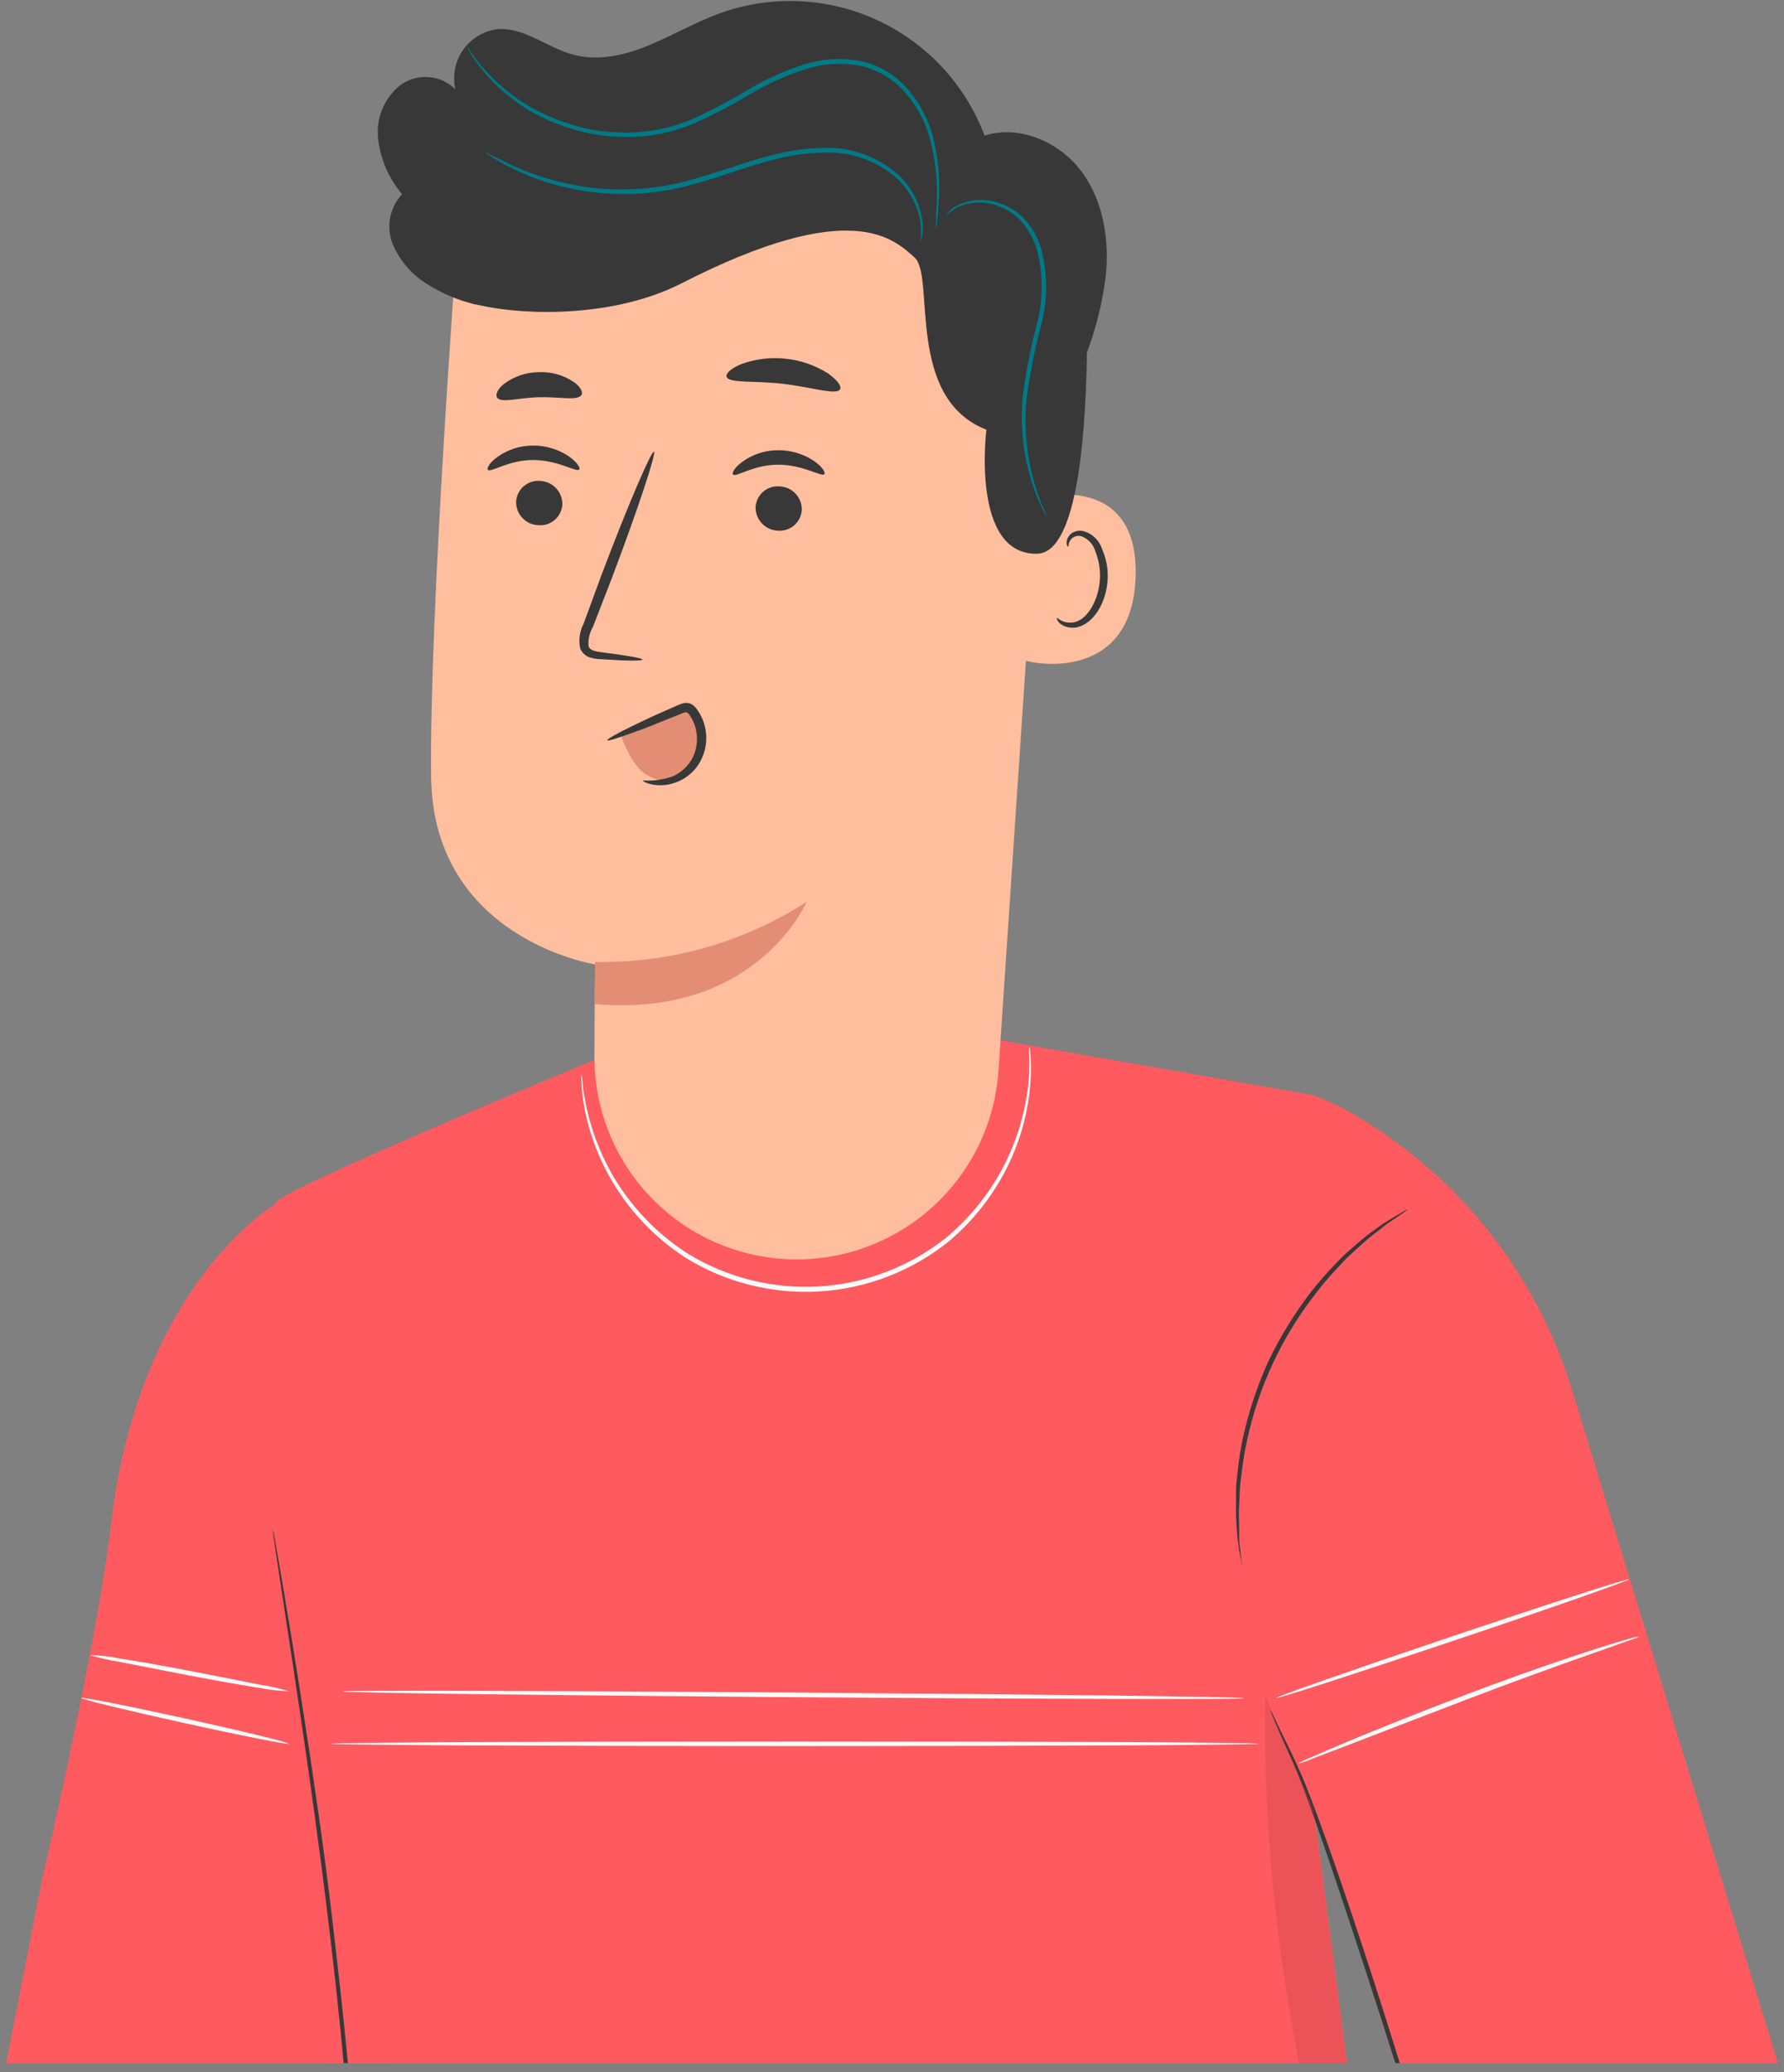 <svg width="199" height="231" viewBox="0 0 199 231" fill="none" xmlns="http://www.w3.org/2000/svg">
<rect x="0" y="0" width="199" height="231" fill="#808080" stroke="none"/>
<path fill-rule="evenodd" clip-rule="evenodd" d="M43.35 230.006H0.684L4.661 209.664C4.661 209.664 10.751 183.714 12.411 169.714C15.601 142.914 30.851 134.144 30.851 134.144L44.271 215.434L43.35 230.006Z" fill="#FF5A5F"/>
<path fill-rule="evenodd" clip-rule="evenodd" d="M150.251 230.006H35.819L23.562 206.335L30.852 134.155C28.942 133.595 66.342 118.155 66.342 118.155L111.252 115.925L146.482 122.095C148.249 122.75 149.947 123.578 151.552 124.565C163.037 131.427 171.543 142.334 175.402 155.145L198.316 230.006H155.619L146.552 201.615L150.251 230.006Z" fill="#FF5A5F"/>
<path fill-rule="evenodd" clip-rule="evenodd" d="M38.806 230.006H38.333C37.837 224.616 37.258 219.434 36.669 214.544C35.629 205.904 34.529 198.134 33.569 191.624C32.95 187.426 32.389 183.751 31.921 180.687C31.663 178.999 31.434 177.497 31.239 176.194L30.609 171.994C30.549 171.534 30.499 171.174 30.459 170.904C30.445 170.791 30.442 170.678 30.449 170.564L30.529 170.934C30.542 171.004 30.556 171.08 30.572 171.162C30.616 171.397 30.669 171.683 30.729 172.024C30.811 172.506 30.911 173.075 31.028 173.737C31.153 174.45 31.298 175.271 31.459 176.204C32.069 179.834 32.949 185.094 33.949 191.604C34.949 198.114 36.129 205.884 37.129 214.524C37.696 219.42 38.291 224.605 38.806 230.006Z" fill="#383838"/>
<path d="M138.539 174.484C138.477 174.338 138.44 174.183 138.429 174.024C138.369 173.654 138.289 173.214 138.199 172.684C138.199 172.384 138.109 172.064 138.059 171.684C138.009 171.304 137.999 170.944 137.969 170.524C137.885 169.58 137.855 168.632 137.879 167.684C137.879 167.154 137.879 166.604 137.879 166.034C137.879 165.464 137.979 164.864 138.039 164.244C138.165 162.931 138.365 161.625 138.639 160.334C139.286 157.375 140.244 154.492 141.499 151.734C142.811 149.004 144.403 146.417 146.249 144.014C147.068 142.969 147.943 141.967 148.869 141.014C149.299 140.574 149.699 140.134 150.129 139.744L151.379 138.654C152.089 138.03 152.833 137.446 153.609 136.904C153.949 136.654 154.259 136.414 154.609 136.224L155.439 135.714L156.609 135.024C156.742 134.941 156.882 134.871 157.029 134.814C157.029 134.814 156.919 134.934 156.659 135.114L155.559 135.884L154.749 136.424C154.459 136.634 154.159 136.884 153.839 137.134C153.084 137.696 152.36 138.297 151.669 138.934L150.459 140.034C150.039 140.424 149.649 140.874 149.229 141.314C148.324 142.266 147.472 143.268 146.679 144.314C142.988 149.067 140.409 154.585 139.129 160.464C138.847 161.739 138.634 163.027 138.489 164.324C138.419 164.934 138.329 165.514 138.299 166.084C138.269 166.654 138.249 167.194 138.229 167.724C138.149 168.724 138.229 169.724 138.229 170.534C138.229 170.954 138.229 171.334 138.229 171.694C138.229 172.054 138.299 172.364 138.339 172.694C138.389 173.224 138.429 173.694 138.459 174.034C138.504 174.18 138.531 174.332 138.539 174.484Z" fill="#383838"/>
<path fill-rule="evenodd" clip-rule="evenodd" d="M156.143 230.006H155.638C154.644 226.861 153.562 223.476 152.409 219.954C149.719 211.734 147.249 204.294 145.249 199.004C144.58 197.245 143.889 195.74 143.319 194.499C143.037 193.886 142.785 193.337 142.579 192.854C142.269 192.124 142.029 191.554 141.879 191.164C141.798 190.966 141.731 190.762 141.679 190.554C141.8 190.733 141.9 190.924 141.979 191.124L142.759 192.774C142.926 193.125 143.116 193.512 143.323 193.935C143.961 195.236 144.767 196.88 145.589 198.864C147.689 204.154 150.219 211.564 152.899 219.794C154.065 223.374 155.153 226.814 156.143 230.006Z" fill="#383838"/>
<g opacity="0.3">
<path fill-rule="evenodd" clip-rule="evenodd" d="M150.211 230.006H144.905C142.175 216.209 140.848 202.029 141.147 188.902C141.463 190.327 146.51 201.614 146.51 201.614L150.211 230.006ZM141.15 188.754C141.149 188.804 141.148 188.853 141.147 188.902C141.125 188.806 141.125 188.754 141.15 188.754Z" fill="#BF4447"/>
</g>
<path d="M32.22 194.404C32.22 194.544 26.98 193.514 20.59 192.104C14.2 190.694 9.03 189.444 9.07 189.304C9.11 189.164 14.3 190.184 20.7 191.594C27.1 193.004 32.25 194.264 32.22 194.404Z" fill="#FAFAFA"/>
<path d="M32.22 188.545C31.114 188.518 30.013 188.394 28.93 188.175C26.93 187.865 24.13 187.365 21.06 186.785L13.23 185.255C12.138 185.081 11.059 184.834 10 184.515C11.105 184.541 12.206 184.665 13.29 184.885C15.29 185.195 18.1 185.695 21.16 186.275L28.99 187.815C30.082 187.983 31.161 188.227 32.22 188.545Z" fill="#FAFAFA"/>
<path d="M138.729 189.335C138.729 189.475 116.219 189.425 88.45 189.215C60.679 189.005 38.179 188.715 38.179 188.575C38.179 188.435 60.689 188.485 88.459 188.695C116.229 188.905 138.729 189.155 138.729 189.335Z" fill="#FAFAFA"/>
<path d="M140.389 194.405C140.389 194.545 117.229 194.665 88.659 194.665C60.09 194.665 36.929 194.545 36.929 194.405C36.929 194.265 60.09 194.145 88.659 194.145C117.229 194.145 140.389 194.255 140.389 194.405Z" fill="#FAFAFA"/>
<path d="M182.549 182.524C182.549 182.524 182.549 182.524 182.669 182.524C182.789 182.524 182.579 182.524 182.519 182.584H182.429V182.484H182.869L182.559 182.594C180.719 183.274 172.979 185.894 163.849 189.374L150.389 194.544L146.309 196.104C145.817 196.319 145.309 196.493 144.789 196.624C145.246 196.346 145.728 196.112 146.229 195.924C147.179 195.504 148.549 194.924 150.229 194.204C153.639 192.784 158.369 190.874 163.639 188.884C172.789 185.404 180.639 182.944 182.509 182.484V182.594H182.389V182.494H182.479C182.539 182.494 182.589 182.494 182.629 182.574L182.549 182.524Z" fill="#FAFAFA"/>
<path d="M181.731 176.065C181.731 176.205 173.001 179.275 162.121 182.925C151.241 186.575 142.391 189.435 142.351 189.305C142.311 189.175 151.081 186.095 161.961 182.435C172.841 178.775 181.681 175.925 181.731 176.065Z" fill="#FAFAFA"/>
<path d="M114.841 116.675C114.897 116.941 114.927 117.213 114.931 117.485C114.998 118.256 115.018 119.031 114.991 119.805C114.884 122.675 114.285 125.507 113.221 128.175C111.635 132.153 109.085 135.676 105.801 138.425C101.696 141.716 96.672 143.655 91.42 143.976C86.168 144.296 80.946 142.983 76.471 140.215C72.874 137.89 69.915 134.703 67.861 130.945C66.478 128.427 65.538 125.691 65.081 122.855C64.959 122.087 64.885 121.312 64.861 120.535C64.832 120.266 64.832 119.994 64.861 119.725C64.925 119.99 64.961 120.262 64.971 120.535C64.971 121.065 65.121 121.835 65.291 122.825C65.823 125.611 66.802 128.292 68.191 130.765C70.263 134.415 73.194 137.504 76.731 139.765C81.131 142.455 86.251 143.729 91.398 143.414C96.546 143.099 101.472 141.211 105.511 138.005C108.222 135.757 110.444 132.978 112.042 129.84C113.64 126.701 114.578 123.269 114.801 119.755C114.801 118.755 114.861 117.975 114.801 117.445C114.793 117.187 114.806 116.93 114.841 116.675Z" fill="#FAFAFA"/>
<path d="M87.069 140.335C81.38 139.882 76.073 137.288 72.221 133.078C68.368 128.867 66.255 123.352 66.309 117.645C66.309 112.025 66.409 107.525 66.409 107.525C66.409 107.525 48.309 104.715 48.089 86.615C47.869 68.515 50.999 26.945 50.999 26.945C61.29 22.52 72.576 20.924 83.69 22.322C94.804 23.72 105.344 28.06 114.219 34.895L116.899 36.955L111.379 119.335C111.182 122.317 110.394 125.23 109.061 127.906C107.729 130.581 105.878 132.965 103.616 134.919C101.354 136.872 98.727 138.357 95.886 139.287C93.045 140.217 90.048 140.573 87.069 140.335Z" fill="#FFBE9E"/>
<path d="M66.38 107.244C74.737 107.402 82.952 105.069 89.98 100.544C89.98 100.544 84.41 113.544 66.34 111.934L66.38 107.244Z" fill="#E38D74"/>
<path d="M114.672 55.684C114.982 55.554 127.112 52.005 126.672 64.385C126.232 76.764 113.932 73.805 113.922 73.454C113.912 73.105 114.672 55.684 114.672 55.684Z" fill="#FFBE9E"/>
<path d="M117.89 68.885C117.95 68.885 118.1 69.045 118.46 69.225C118.967 69.456 119.543 69.485 120.07 69.305C121.39 68.865 122.56 66.825 122.69 64.595C122.758 63.537 122.587 62.478 122.19 61.495C122.086 61.104 121.888 60.745 121.615 60.447C121.342 60.15 121 59.922 120.62 59.785C120.375 59.712 120.112 59.727 119.876 59.828C119.641 59.928 119.448 60.107 119.33 60.335C119.15 60.675 119.22 60.925 119.16 60.945C119.1 60.965 118.9 60.735 119.01 60.225C119.091 59.922 119.271 59.654 119.52 59.465C119.873 59.22 120.306 59.12 120.73 59.185C121.237 59.3 121.706 59.544 122.09 59.895C122.474 60.246 122.76 60.69 122.92 61.185C123.412 62.272 123.628 63.464 123.55 64.655C123.4 67.155 122.04 69.445 120.24 69.905C119.899 69.997 119.542 70.01 119.195 69.942C118.848 69.874 118.522 69.728 118.24 69.515C117.9 69.185 117.85 68.905 117.89 68.885Z" fill="#383838"/>
<path d="M57.57 55.944C57.562 56.618 57.818 57.269 58.283 57.757C58.749 58.245 59.386 58.531 60.06 58.554C60.39 58.582 60.721 58.542 61.035 58.439C61.349 58.336 61.639 58.171 61.888 57.954C62.137 57.736 62.34 57.471 62.484 57.174C62.629 56.877 62.713 56.554 62.73 56.224C62.736 55.551 62.479 54.902 62.014 54.415C61.55 53.927 60.913 53.64 60.24 53.614C59.911 53.587 59.58 53.626 59.266 53.729C58.952 53.833 58.662 53.998 58.413 54.215C58.164 54.432 57.961 54.697 57.816 54.994C57.672 55.291 57.588 55.614 57.57 55.944Z" fill="#383838"/>
<path d="M54.428 52.385C54.748 52.725 56.698 51.275 59.488 51.285C62.278 51.295 64.308 52.685 64.608 52.345C64.758 52.195 64.428 51.585 63.538 50.935C62.334 50.102 60.902 49.662 59.438 49.675C58.001 49.674 56.6 50.129 55.438 50.975C54.558 51.625 54.268 52.235 54.428 52.385Z" fill="#383838"/>
<path d="M84.281 56.555C84.275 57.228 84.532 57.877 84.997 58.364C85.462 58.852 86.098 59.139 86.771 59.165C87.1 59.191 87.431 59.15 87.744 59.047C88.058 58.943 88.347 58.778 88.596 58.561C88.844 58.344 89.047 58.079 89.192 57.783C89.338 57.487 89.422 57.164 89.441 56.835C89.449 56.161 89.193 55.51 88.728 55.022C88.263 54.534 87.625 54.248 86.951 54.225C86.622 54.197 86.29 54.237 85.977 54.34C85.663 54.443 85.373 54.608 85.124 54.825C84.875 55.043 84.672 55.307 84.527 55.605C84.382 55.902 84.299 56.225 84.281 56.555Z" fill="#383838"/>
<path d="M81.772 52.905C82.092 53.245 84.052 51.795 86.832 51.805C89.612 51.815 91.652 53.205 91.952 52.865C92.102 52.715 91.782 52.105 90.892 51.455C89.687 50.623 88.256 50.183 86.792 50.195C85.354 50.191 83.953 50.647 82.792 51.495C81.902 52.145 81.612 52.755 81.772 52.905Z" fill="#383838"/>
<path d="M71.668 73.535C71.668 73.375 69.958 73.085 67.158 72.725C66.448 72.645 65.768 72.505 65.648 72.025C65.593 71.289 65.76 70.554 66.128 69.915C66.798 68.195 67.488 66.395 68.228 64.505C71.148 56.805 73.228 50.505 72.948 50.365C72.668 50.225 70.018 56.365 67.098 64.095L65.098 69.535C64.652 70.393 64.521 71.38 64.728 72.325C64.836 72.569 64.996 72.785 65.199 72.959C65.402 73.132 65.641 73.257 65.898 73.325C66.289 73.433 66.693 73.49 67.098 73.495C69.908 73.685 71.658 73.695 71.668 73.535Z" fill="#383838"/>
<path d="M81.05 42.004C81.33 42.764 84.1 42.404 87.37 42.794C90.64 43.184 93.27 44.084 93.7 43.404C93.9 43.074 93.44 42.404 92.37 41.634C90.948 40.738 89.342 40.177 87.672 39.994C86.002 39.81 84.312 40.009 82.73 40.574C81.54 41.054 80.93 41.644 81.05 42.004Z" fill="#383838"/>
<path d="M55.449 44.334C55.939 44.974 57.849 44.334 60.159 44.285C62.469 44.234 64.409 44.705 64.859 44.044C65.059 43.724 64.749 43.044 63.859 42.495C62.718 41.769 61.379 41.419 60.029 41.495C58.674 41.517 57.36 41.961 56.269 42.764C55.499 43.334 55.229 44.035 55.449 44.334Z" fill="#383838"/>
<path d="M42.181 15.494C42.05 14.367 42.208 13.225 42.64 12.175C43.072 11.125 43.764 10.203 44.651 9.494C45.562 8.827 46.681 8.507 47.806 8.592C48.932 8.676 49.99 9.159 50.791 9.954C50.621 9.198 50.611 8.415 50.763 7.654C50.914 6.894 51.224 6.174 51.672 5.542C52.12 4.909 52.696 4.377 53.362 3.982C54.029 3.586 54.771 3.335 55.541 3.244C58.541 3.064 61.011 5.294 63.871 6.074C66.731 6.854 69.641 6.174 72.321 5.074C75.001 3.974 77.501 2.504 80.211 1.514C85.943 -0.576 92.268 -0.32 97.812 2.227C103.357 4.773 107.672 9.404 109.821 15.114C113.821 13.874 118.281 15.884 120.721 19.234C123.161 22.584 123.791 26.994 123.301 31.114C122.923 33.923 122.228 36.681 121.231 39.334C121.231 39.564 121.231 39.794 121.231 40.034C121.041 49.984 119.921 61.674 115.671 61.734C108.271 61.854 110.031 47.904 110.031 47.904C100.951 44.394 104.331 30.784 102.031 28.724C99.731 26.664 95.031 21.864 76.031 31.584C68.651 35.354 58.831 35.234 53.471 34.024L52.991 33.924H52.881C52.833 33.9 52.783 33.88 52.731 33.864C51.008 33.429 49.362 32.731 47.851 31.794C46.078 30.766 44.677 29.201 43.851 27.324C43.45 26.384 43.331 25.348 43.508 24.341C43.686 23.334 44.153 22.401 44.851 21.654C43.373 19.91 42.443 17.766 42.181 15.494Z" fill="#383838"/>
<path d="M69.312 82.095C69.7 83.219 70.245 84.283 70.932 85.255C71.279 85.741 71.727 86.148 72.244 86.448C72.761 86.748 73.337 86.934 73.932 86.995C74.567 86.997 75.192 86.838 75.75 86.534C76.308 86.23 76.78 85.79 77.122 85.255C77.797 84.17 78.109 82.898 78.012 81.625C77.962 80.485 77.432 79.125 76.302 78.985C75.823 78.968 75.347 79.075 74.922 79.295L68.922 81.715" fill="#E38D74"/>
<path d="M71.7 87.005C72.775 87.081 73.855 86.949 74.88 86.615C75.925 86.205 76.782 85.426 77.29 84.425C77.575 83.817 77.73 83.155 77.744 82.483C77.757 81.811 77.63 81.144 77.37 80.525C77.232 80.205 77.058 79.903 76.85 79.625C76.61 79.385 76.65 79.395 76.4 79.425C76.15 79.455 75.76 79.685 75.4 79.805L74.4 80.205C73.12 80.725 71.96 81.205 70.99 81.535C68.99 82.265 67.79 82.655 67.74 82.535C67.69 82.415 68.81 81.775 70.69 80.865C71.63 80.415 72.76 79.865 74.01 79.325L75.01 78.885C75.365 78.716 75.729 78.566 76.1 78.435C76.389 78.341 76.7 78.341 76.99 78.435C77.249 78.551 77.476 78.73 77.65 78.955C78.292 79.788 78.678 80.79 78.764 81.839C78.849 82.888 78.629 83.938 78.13 84.865C77.493 86.046 76.415 86.927 75.13 87.315C74.295 87.583 73.403 87.617 72.55 87.415C71.95 87.265 71.67 87.065 71.7 87.005Z" fill="#383838"/>
<path d="M102.68 26.985C102.755 26.257 102.755 25.523 102.68 24.795C102.364 22.821 101.362 21.022 99.85 19.715C97.585 17.796 94.663 16.832 91.7 17.025C88.35 17.025 84.79 18.145 81.11 19.385C79.311 20.006 77.482 20.537 75.63 20.975C73.891 21.357 72.12 21.574 70.34 21.625C67.323 21.701 64.313 21.303 61.42 20.445C59.479 19.866 57.607 19.075 55.84 18.085C55.358 17.82 54.891 17.53 54.44 17.215C54.276 17.117 54.122 17.003 53.98 16.875C53.98 16.875 54.67 17.255 55.98 17.875C57.767 18.783 59.64 19.513 61.57 20.055C66.133 21.339 70.944 21.47 75.57 20.435C77.34 20.035 79.15 19.435 81 18.855C84.67 17.615 88.3 16.505 91.75 16.495C94.82 16.346 97.826 17.401 100.13 19.435C101.67 20.822 102.657 22.718 102.91 24.775C102.999 25.519 102.92 26.274 102.68 26.985Z" fill="#007A87"/>
<path d="M116.759 57.574C116.759 57.574 116.659 57.454 116.519 57.194C116.309 56.823 116.122 56.439 115.958 56.044C115.323 54.598 114.837 53.09 114.509 51.544C114.023 49.245 113.868 46.888 114.049 44.544C114.388 41.707 114.926 38.897 115.659 36.134C116.374 33.407 116.374 30.541 115.659 27.814C115.313 26.651 114.72 25.576 113.919 24.664C113.208 23.886 112.315 23.298 111.319 22.954C109.872 22.42 108.274 22.462 106.859 23.074C106.36 23.356 105.894 23.691 105.469 24.074C105.791 23.582 106.235 23.183 106.759 22.914C107.48 22.556 108.266 22.346 109.07 22.298C109.874 22.25 110.68 22.364 111.439 22.634C112.51 22.971 113.478 23.577 114.249 24.394C115.107 25.345 115.748 26.471 116.129 27.694C116.88 30.505 116.88 33.464 116.129 36.274C115.401 39.016 114.854 41.802 114.488 44.614C114.29 46.916 114.404 49.234 114.829 51.504C115.121 53.035 115.546 54.537 116.099 55.994C116.539 57.004 116.799 57.554 116.759 57.574Z" fill="#007A87"/>
<path d="M104.421 25.525C104.398 25.282 104.398 25.037 104.421 24.795C104.421 24.265 104.421 23.584 104.491 22.724C104.613 20.19 104.333 17.652 103.661 15.204C103.16 13.538 102.338 11.986 101.241 10.635C100.004 9.081 98.305 7.96 96.391 7.435C94.246 6.939 92.008 7.028 89.91 7.695C87.641 8.413 85.466 9.4 83.43 10.635C81.367 11.878 79.222 12.98 77.01 13.935C74.898 14.76 72.658 15.21 70.391 15.264C68.342 15.314 66.297 15.065 64.32 14.525C62.614 14.045 60.967 13.374 59.41 12.525C57.164 11.248 55.184 9.55 53.581 7.525C53.145 6.982 52.75 6.407 52.401 5.805C52.268 5.6 52.151 5.386 52.05 5.165C52.219 5.34 52.367 5.535 52.49 5.745C52.874 6.319 53.292 6.87 53.74 7.395C55.384 9.328 57.366 10.944 59.59 12.165C61.132 12.983 62.758 13.63 64.441 14.095C66.374 14.607 68.371 14.836 70.371 14.775C72.577 14.71 74.756 14.264 76.811 13.454C79.001 12.499 81.125 11.4 83.171 10.165C85.241 8.9 87.457 7.893 89.77 7.165C91.955 6.479 94.283 6.396 96.51 6.925C98.521 7.487 100.298 8.678 101.581 10.325C102.699 11.728 103.528 13.339 104.021 15.065C104.67 17.552 104.9 20.131 104.701 22.695C104.651 23.605 104.581 24.305 104.521 24.775C104.516 25.028 104.483 25.279 104.421 25.525Z" fill="#007A87"/>
</svg>